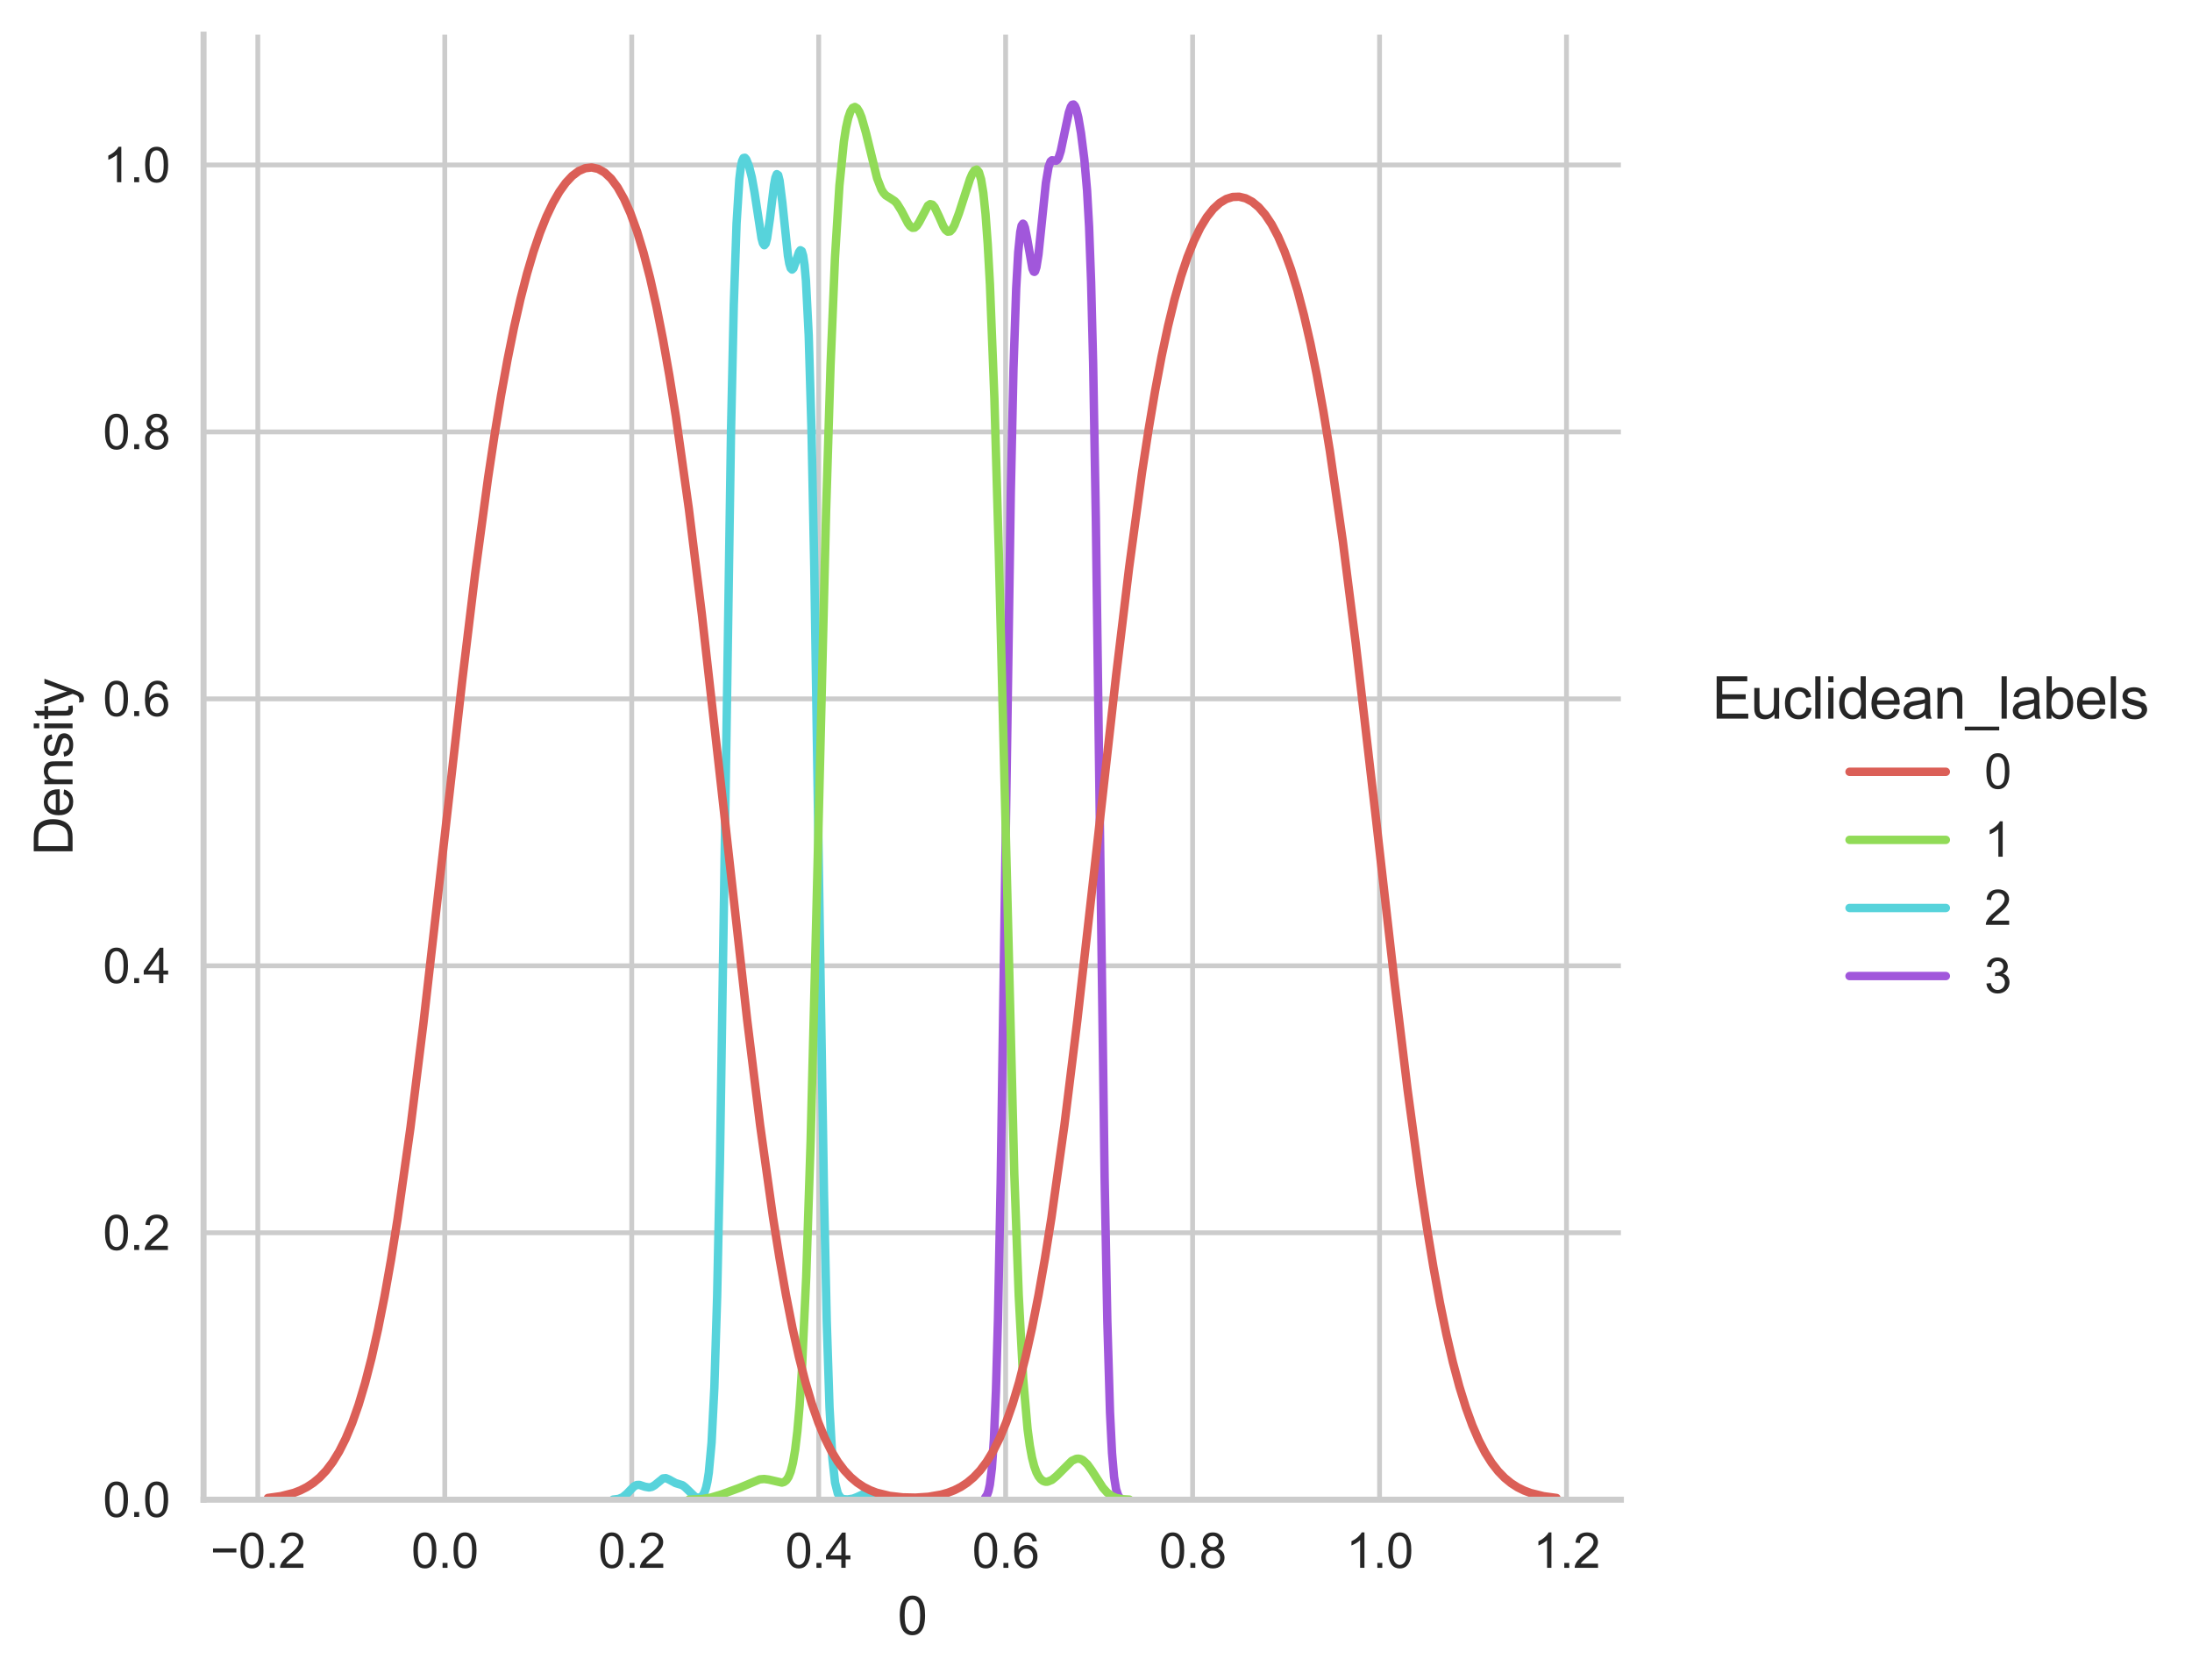 <?xml version="1.0" encoding="utf-8" standalone="no"?>
<!DOCTYPE svg PUBLIC "-//W3C//DTD SVG 1.1//EN"
  "http://www.w3.org/Graphics/SVG/1.1/DTD/svg11.dtd">
<svg xmlns:xlink="http://www.w3.org/1999/xlink" width="455.399pt" height="348.965pt" viewBox="0 0 455.399 348.965" xmlns="http://www.w3.org/2000/svg" version="1.1">
 <defs>
  <style type="text/css">*{stroke-linejoin: round; stroke-linecap: butt}</style>
 </defs>
 <g id="figure_1">
  <g id="patch_1">
   <path d="M 0 348.965 
L 455.399 348.965 
L 455.399 0 
L 0 0 
z
" style="fill: #ffffff"/>
  </g>
  <g id="axes_1">
   <g id="patch_2">
    <path d="M 42.289 311.56 
L 336.75 311.56 
L 336.75 7.2 
L 42.289 7.2 
z
" style="fill: #ffffff"/>
   </g>
   <g id="matplotlib.axis_1">
    <g id="xtick_1">
     <g id="line2d_1">
      <path d="M 53.564 311.56 
L 53.564 7.2 
" clip-path="url(#pafd19c2306)" style="fill: none; stroke: #cccccc; stroke-linecap: round"/>
     </g>
     <g id="line2d_2"/>
     <g id="text_1">
      <!-- −0.2 -->
      <g style="fill: #262626" transform="translate(43.694 325.718)scale(0.1 -0.1)">
       <defs>
        <path id="ArialMT-2212" d="M 3381 1997 
L 356 1997 
L 356 2522 
L 3381 2522 
L 3381 1997 
z
" transform="scale(0.016)"/>
        <path id="ArialMT-30" d="M 266 2259 
Q 266 3072 433 3567 
Q 600 4063 929 4331 
Q 1259 4600 1759 4600 
Q 2128 4600 2406 4451 
Q 2684 4303 2865 4023 
Q 3047 3744 3150 3342 
Q 3253 2941 3253 2259 
Q 3253 1453 3087 958 
Q 2922 463 2592 192 
Q 2263 -78 1759 -78 
Q 1097 -78 719 397 
Q 266 969 266 2259 
z
M 844 2259 
Q 844 1131 1108 757 
Q 1372 384 1759 384 
Q 2147 384 2411 759 
Q 2675 1134 2675 2259 
Q 2675 3391 2411 3762 
Q 2147 4134 1753 4134 
Q 1366 4134 1134 3806 
Q 844 3388 844 2259 
z
" transform="scale(0.016)"/>
        <path id="ArialMT-2e" d="M 581 0 
L 581 641 
L 1222 641 
L 1222 0 
L 581 0 
z
" transform="scale(0.016)"/>
        <path id="ArialMT-32" d="M 3222 541 
L 3222 0 
L 194 0 
Q 188 203 259 391 
Q 375 700 629 1000 
Q 884 1300 1366 1694 
Q 2113 2306 2375 2664 
Q 2638 3022 2638 3341 
Q 2638 3675 2398 3904 
Q 2159 4134 1775 4134 
Q 1369 4134 1125 3890 
Q 881 3647 878 3216 
L 300 3275 
Q 359 3922 746 4261 
Q 1134 4600 1788 4600 
Q 2447 4600 2831 4234 
Q 3216 3869 3216 3328 
Q 3216 3053 3103 2787 
Q 2991 2522 2730 2228 
Q 2469 1934 1863 1422 
Q 1356 997 1212 845 
Q 1069 694 975 541 
L 3222 541 
z
" transform="scale(0.016)"/>
       </defs>
       <use xlink:href="#ArialMT-2212"/>
       <use xlink:href="#ArialMT-30" x="58.398"/>
       <use xlink:href="#ArialMT-2e" x="114.014"/>
       <use xlink:href="#ArialMT-32" x="141.797"/>
      </g>
     </g>
    </g>
    <g id="xtick_2">
     <g id="line2d_3">
      <path d="M 92.405 311.56 
L 92.405 7.2 
" clip-path="url(#pafd19c2306)" style="fill: none; stroke: #cccccc; stroke-linecap: round"/>
     </g>
     <g id="line2d_4"/>
     <g id="text_2">
      <!-- 0.0 -->
      <g style="fill: #262626" transform="translate(85.455 325.718)scale(0.1 -0.1)">
       <use xlink:href="#ArialMT-30"/>
       <use xlink:href="#ArialMT-2e" x="55.615"/>
       <use xlink:href="#ArialMT-30" x="83.398"/>
      </g>
     </g>
    </g>
    <g id="xtick_3">
     <g id="line2d_5">
      <path d="M 131.246 311.56 
L 131.246 7.2 
" clip-path="url(#pafd19c2306)" style="fill: none; stroke: #cccccc; stroke-linecap: round"/>
     </g>
     <g id="line2d_6"/>
     <g id="text_3">
      <!-- 0.2 -->
      <g style="fill: #262626" transform="translate(124.296 325.718)scale(0.1 -0.1)">
       <use xlink:href="#ArialMT-30"/>
       <use xlink:href="#ArialMT-2e" x="55.615"/>
       <use xlink:href="#ArialMT-32" x="83.398"/>
      </g>
     </g>
    </g>
    <g id="xtick_4">
     <g id="line2d_7">
      <path d="M 170.086 311.56 
L 170.086 7.2 
" clip-path="url(#pafd19c2306)" style="fill: none; stroke: #cccccc; stroke-linecap: round"/>
     </g>
     <g id="line2d_8"/>
     <g id="text_4">
      <!-- 0.4 -->
      <g style="fill: #262626" transform="translate(163.136 325.718)scale(0.1 -0.1)">
       <defs>
        <path id="ArialMT-34" d="M 2069 0 
L 2069 1097 
L 81 1097 
L 81 1613 
L 2172 4581 
L 2631 4581 
L 2631 1613 
L 3250 1613 
L 3250 1097 
L 2631 1097 
L 2631 0 
L 2069 0 
z
M 2069 1613 
L 2069 3678 
L 634 1613 
L 2069 1613 
z
" transform="scale(0.016)"/>
       </defs>
       <use xlink:href="#ArialMT-30"/>
       <use xlink:href="#ArialMT-2e" x="55.615"/>
       <use xlink:href="#ArialMT-34" x="83.398"/>
      </g>
     </g>
    </g>
    <g id="xtick_5">
     <g id="line2d_9">
      <path d="M 208.927 311.56 
L 208.927 7.2 
" clip-path="url(#pafd19c2306)" style="fill: none; stroke: #cccccc; stroke-linecap: round"/>
     </g>
     <g id="line2d_10"/>
     <g id="text_5">
      <!-- 0.6 -->
      <g style="fill: #262626" transform="translate(201.977 325.718)scale(0.1 -0.1)">
       <defs>
        <path id="ArialMT-36" d="M 3184 3459 
L 2625 3416 
Q 2550 3747 2413 3897 
Q 2184 4138 1850 4138 
Q 1581 4138 1378 3988 
Q 1113 3794 959 3422 
Q 806 3050 800 2363 
Q 1003 2672 1297 2822 
Q 1591 2972 1913 2972 
Q 2475 2972 2870 2558 
Q 3266 2144 3266 1488 
Q 3266 1056 3080 686 
Q 2894 316 2569 119 
Q 2244 -78 1831 -78 
Q 1128 -78 684 439 
Q 241 956 241 2144 
Q 241 3472 731 4075 
Q 1159 4600 1884 4600 
Q 2425 4600 2770 4297 
Q 3116 3994 3184 3459 
z
M 888 1484 
Q 888 1194 1011 928 
Q 1134 663 1356 523 
Q 1578 384 1822 384 
Q 2178 384 2434 671 
Q 2691 959 2691 1453 
Q 2691 1928 2437 2201 
Q 2184 2475 1800 2475 
Q 1419 2475 1153 2201 
Q 888 1928 888 1484 
z
" transform="scale(0.016)"/>
       </defs>
       <use xlink:href="#ArialMT-30"/>
       <use xlink:href="#ArialMT-2e" x="55.615"/>
       <use xlink:href="#ArialMT-36" x="83.398"/>
      </g>
     </g>
    </g>
    <g id="xtick_6">
     <g id="line2d_11">
      <path d="M 247.768 311.56 
L 247.768 7.2 
" clip-path="url(#pafd19c2306)" style="fill: none; stroke: #cccccc; stroke-linecap: round"/>
     </g>
     <g id="line2d_12"/>
     <g id="text_6">
      <!-- 0.8 -->
      <g style="fill: #262626" transform="translate(240.818 325.718)scale(0.1 -0.1)">
       <defs>
        <path id="ArialMT-38" d="M 1131 2484 
Q 781 2613 612 2850 
Q 444 3088 444 3419 
Q 444 3919 803 4259 
Q 1163 4600 1759 4600 
Q 2359 4600 2725 4251 
Q 3091 3903 3091 3403 
Q 3091 3084 2923 2848 
Q 2756 2613 2416 2484 
Q 2838 2347 3058 2040 
Q 3278 1734 3278 1309 
Q 3278 722 2862 322 
Q 2447 -78 1769 -78 
Q 1091 -78 675 323 
Q 259 725 259 1325 
Q 259 1772 486 2073 
Q 713 2375 1131 2484 
z
M 1019 3438 
Q 1019 3113 1228 2906 
Q 1438 2700 1772 2700 
Q 2097 2700 2305 2904 
Q 2513 3109 2513 3406 
Q 2513 3716 2298 3927 
Q 2084 4138 1766 4138 
Q 1444 4138 1231 3931 
Q 1019 3725 1019 3438 
z
M 838 1322 
Q 838 1081 952 856 
Q 1066 631 1291 507 
Q 1516 384 1775 384 
Q 2178 384 2440 643 
Q 2703 903 2703 1303 
Q 2703 1709 2433 1975 
Q 2163 2241 1756 2241 
Q 1359 2241 1098 1978 
Q 838 1716 838 1322 
z
" transform="scale(0.016)"/>
       </defs>
       <use xlink:href="#ArialMT-30"/>
       <use xlink:href="#ArialMT-2e" x="55.615"/>
       <use xlink:href="#ArialMT-38" x="83.398"/>
      </g>
     </g>
    </g>
    <g id="xtick_7">
     <g id="line2d_13">
      <path d="M 286.608 311.56 
L 286.608 7.2 
" clip-path="url(#pafd19c2306)" style="fill: none; stroke: #cccccc; stroke-linecap: round"/>
     </g>
     <g id="line2d_14"/>
     <g id="text_7">
      <!-- 1.0 -->
      <g style="fill: #262626" transform="translate(279.658 325.718)scale(0.1 -0.1)">
       <defs>
        <path id="ArialMT-31" d="M 2384 0 
L 1822 0 
L 1822 3584 
Q 1619 3391 1289 3197 
Q 959 3003 697 2906 
L 697 3450 
Q 1169 3672 1522 3987 
Q 1875 4303 2022 4600 
L 2384 4600 
L 2384 0 
z
" transform="scale(0.016)"/>
       </defs>
       <use xlink:href="#ArialMT-31"/>
       <use xlink:href="#ArialMT-2e" x="55.615"/>
       <use xlink:href="#ArialMT-30" x="83.398"/>
      </g>
     </g>
    </g>
    <g id="xtick_8">
     <g id="line2d_15">
      <path d="M 325.449 311.56 
L 325.449 7.2 
" clip-path="url(#pafd19c2306)" style="fill: none; stroke: #cccccc; stroke-linecap: round"/>
     </g>
     <g id="line2d_16"/>
     <g id="text_8">
      <!-- 1.2 -->
      <g style="fill: #262626" transform="translate(318.499 325.718)scale(0.1 -0.1)">
       <use xlink:href="#ArialMT-31"/>
       <use xlink:href="#ArialMT-2e" x="55.615"/>
       <use xlink:href="#ArialMT-32" x="83.398"/>
      </g>
     </g>
    </g>
    <g id="text_9">
     <!-- 0 -->
     <g style="fill: #262626" transform="translate(186.461 339.579)scale(0.11 -0.11)">
      <use xlink:href="#ArialMT-30"/>
     </g>
    </g>
   </g>
   <g id="matplotlib.axis_2">
    <g id="ytick_1">
     <g id="line2d_17">
      <path d="M 42.289 311.56 
L 336.75 311.56 
" clip-path="url(#pafd19c2306)" style="fill: none; stroke: #cccccc; stroke-linecap: round"/>
     </g>
     <g id="line2d_18"/>
     <g id="text_10">
      <!-- 0.0 -->
      <g style="fill: #262626" transform="translate(21.389 315.139)scale(0.1 -0.1)">
       <use xlink:href="#ArialMT-30"/>
       <use xlink:href="#ArialMT-2e" x="55.615"/>
       <use xlink:href="#ArialMT-30" x="83.398"/>
      </g>
     </g>
    </g>
    <g id="ytick_2">
     <g id="line2d_19">
      <path d="M 42.289 256.102 
L 336.75 256.102 
" clip-path="url(#pafd19c2306)" style="fill: none; stroke: #cccccc; stroke-linecap: round"/>
     </g>
     <g id="line2d_20"/>
     <g id="text_11">
      <!-- 0.2 -->
      <g style="fill: #262626" transform="translate(21.389 259.681)scale(0.1 -0.1)">
       <use xlink:href="#ArialMT-30"/>
       <use xlink:href="#ArialMT-2e" x="55.615"/>
       <use xlink:href="#ArialMT-32" x="83.398"/>
      </g>
     </g>
    </g>
    <g id="ytick_3">
     <g id="line2d_21">
      <path d="M 42.289 200.644 
L 336.75 200.644 
" clip-path="url(#pafd19c2306)" style="fill: none; stroke: #cccccc; stroke-linecap: round"/>
     </g>
     <g id="line2d_22"/>
     <g id="text_12">
      <!-- 0.4 -->
      <g style="fill: #262626" transform="translate(21.389 204.223)scale(0.1 -0.1)">
       <use xlink:href="#ArialMT-30"/>
       <use xlink:href="#ArialMT-2e" x="55.615"/>
       <use xlink:href="#ArialMT-34" x="83.398"/>
      </g>
     </g>
    </g>
    <g id="ytick_4">
     <g id="line2d_23">
      <path d="M 42.289 145.187 
L 336.75 145.187 
" clip-path="url(#pafd19c2306)" style="fill: none; stroke: #cccccc; stroke-linecap: round"/>
     </g>
     <g id="line2d_24"/>
     <g id="text_13">
      <!-- 0.6 -->
      <g style="fill: #262626" transform="translate(21.389 148.766)scale(0.1 -0.1)">
       <use xlink:href="#ArialMT-30"/>
       <use xlink:href="#ArialMT-2e" x="55.615"/>
       <use xlink:href="#ArialMT-36" x="83.398"/>
      </g>
     </g>
    </g>
    <g id="ytick_5">
     <g id="line2d_25">
      <path d="M 42.289 89.729 
L 336.75 89.729 
" clip-path="url(#pafd19c2306)" style="fill: none; stroke: #cccccc; stroke-linecap: round"/>
     </g>
     <g id="line2d_26"/>
     <g id="text_14">
      <!-- 0.8 -->
      <g style="fill: #262626" transform="translate(21.389 93.308)scale(0.1 -0.1)">
       <use xlink:href="#ArialMT-30"/>
       <use xlink:href="#ArialMT-2e" x="55.615"/>
       <use xlink:href="#ArialMT-38" x="83.398"/>
      </g>
     </g>
    </g>
    <g id="ytick_6">
     <g id="line2d_27">
      <path d="M 42.289 34.271 
L 336.75 34.271 
" clip-path="url(#pafd19c2306)" style="fill: none; stroke: #cccccc; stroke-linecap: round"/>
     </g>
     <g id="line2d_28"/>
     <g id="text_15">
      <!-- 1.0 -->
      <g style="fill: #262626" transform="translate(21.389 37.85)scale(0.1 -0.1)">
       <use xlink:href="#ArialMT-31"/>
       <use xlink:href="#ArialMT-2e" x="55.615"/>
       <use xlink:href="#ArialMT-30" x="83.398"/>
      </g>
     </g>
    </g>
    <g id="text_16">
     <!-- Density -->
     <g style="fill: #262626" transform="translate(15.074 177.719)rotate(-90)scale(0.11 -0.11)">
      <defs>
       <path id="ArialMT-44" d="M 494 0 
L 494 4581 
L 2072 4581 
Q 2606 4581 2888 4516 
Q 3281 4425 3559 4188 
Q 3922 3881 4101 3404 
Q 4281 2928 4281 2316 
Q 4281 1794 4159 1391 
Q 4038 988 3847 723 
Q 3656 459 3429 307 
Q 3203 156 2883 78 
Q 2563 0 2147 0 
L 494 0 
z
M 1100 541 
L 2078 541 
Q 2531 541 2789 625 
Q 3047 709 3200 863 
Q 3416 1078 3536 1442 
Q 3656 1806 3656 2325 
Q 3656 3044 3420 3430 
Q 3184 3816 2847 3947 
Q 2603 4041 2063 4041 
L 1100 4041 
L 1100 541 
z
" transform="scale(0.016)"/>
       <path id="ArialMT-65" d="M 2694 1069 
L 3275 997 
Q 3138 488 2766 206 
Q 2394 -75 1816 -75 
Q 1088 -75 661 373 
Q 234 822 234 1631 
Q 234 2469 665 2931 
Q 1097 3394 1784 3394 
Q 2450 3394 2872 2941 
Q 3294 2488 3294 1666 
Q 3294 1616 3291 1516 
L 816 1516 
Q 847 969 1125 678 
Q 1403 388 1819 388 
Q 2128 388 2347 550 
Q 2566 713 2694 1069 
z
M 847 1978 
L 2700 1978 
Q 2663 2397 2488 2606 
Q 2219 2931 1791 2931 
Q 1403 2931 1139 2672 
Q 875 2413 847 1978 
z
" transform="scale(0.016)"/>
       <path id="ArialMT-6e" d="M 422 0 
L 422 3319 
L 928 3319 
L 928 2847 
Q 1294 3394 1984 3394 
Q 2284 3394 2536 3286 
Q 2788 3178 2913 3003 
Q 3038 2828 3088 2588 
Q 3119 2431 3119 2041 
L 3119 0 
L 2556 0 
L 2556 2019 
Q 2556 2363 2490 2533 
Q 2425 2703 2258 2804 
Q 2091 2906 1866 2906 
Q 1506 2906 1245 2678 
Q 984 2450 984 1813 
L 984 0 
L 422 0 
z
" transform="scale(0.016)"/>
       <path id="ArialMT-73" d="M 197 991 
L 753 1078 
Q 800 744 1014 566 
Q 1228 388 1613 388 
Q 2000 388 2187 545 
Q 2375 703 2375 916 
Q 2375 1106 2209 1216 
Q 2094 1291 1634 1406 
Q 1016 1563 777 1677 
Q 538 1791 414 1992 
Q 291 2194 291 2438 
Q 291 2659 392 2848 
Q 494 3038 669 3163 
Q 800 3259 1026 3326 
Q 1253 3394 1513 3394 
Q 1903 3394 2198 3281 
Q 2494 3169 2634 2976 
Q 2775 2784 2828 2463 
L 2278 2388 
Q 2241 2644 2061 2787 
Q 1881 2931 1553 2931 
Q 1166 2931 1000 2803 
Q 834 2675 834 2503 
Q 834 2394 903 2306 
Q 972 2216 1119 2156 
Q 1203 2125 1616 2013 
Q 2213 1853 2448 1751 
Q 2684 1650 2818 1456 
Q 2953 1263 2953 975 
Q 2953 694 2789 445 
Q 2625 197 2315 61 
Q 2006 -75 1616 -75 
Q 969 -75 630 194 
Q 291 463 197 991 
z
" transform="scale(0.016)"/>
       <path id="ArialMT-69" d="M 425 3934 
L 425 4581 
L 988 4581 
L 988 3934 
L 425 3934 
z
M 425 0 
L 425 3319 
L 988 3319 
L 988 0 
L 425 0 
z
" transform="scale(0.016)"/>
       <path id="ArialMT-74" d="M 1650 503 
L 1731 6 
Q 1494 -44 1306 -44 
Q 1000 -44 831 53 
Q 663 150 594 308 
Q 525 466 525 972 
L 525 2881 
L 113 2881 
L 113 3319 
L 525 3319 
L 525 4141 
L 1084 4478 
L 1084 3319 
L 1650 3319 
L 1650 2881 
L 1084 2881 
L 1084 941 
Q 1084 700 1114 631 
Q 1144 563 1211 522 
Q 1278 481 1403 481 
Q 1497 481 1650 503 
z
" transform="scale(0.016)"/>
       <path id="ArialMT-79" d="M 397 -1278 
L 334 -750 
Q 519 -800 656 -800 
Q 844 -800 956 -737 
Q 1069 -675 1141 -563 
Q 1194 -478 1313 -144 
Q 1328 -97 1363 -6 
L 103 3319 
L 709 3319 
L 1400 1397 
Q 1534 1031 1641 628 
Q 1738 1016 1872 1384 
L 2581 3319 
L 3144 3319 
L 1881 -56 
Q 1678 -603 1566 -809 
Q 1416 -1088 1222 -1217 
Q 1028 -1347 759 -1347 
Q 597 -1347 397 -1278 
z
" transform="scale(0.016)"/>
      </defs>
      <use xlink:href="#ArialMT-44"/>
      <use xlink:href="#ArialMT-65" x="72.217"/>
      <use xlink:href="#ArialMT-6e" x="127.832"/>
      <use xlink:href="#ArialMT-73" x="183.447"/>
      <use xlink:href="#ArialMT-69" x="233.447"/>
      <use xlink:href="#ArialMT-74" x="255.664"/>
      <use xlink:href="#ArialMT-79" x="283.447"/>
     </g>
    </g>
   </g>
   <g id="line2d_29">
    <path d="M 204.668 311.146 
L 205.088 310.52 
L 205.369 309.722 
L 205.649 308.426 
L 206.07 305.026 
L 206.491 298.955 
L 206.911 289.025 
L 207.332 274.144 
L 207.893 245.697 
L 208.734 188.123 
L 209.997 102.323 
L 210.557 76.563 
L 211.118 59.926 
L 211.539 52.426 
L 211.96 48.218 
L 212.24 46.868 
L 212.521 46.47 
L 212.661 46.578 
L 212.941 47.311 
L 213.362 49.388 
L 214.484 55.793 
L 214.764 56.427 
L 214.905 56.481 
L 215.045 56.347 
L 215.325 55.502 
L 215.746 52.885 
L 216.447 46.121 
L 217.289 37.993 
L 217.85 34.667 
L 218.27 33.539 
L 218.551 33.299 
L 218.971 33.35 
L 219.392 33.4 
L 219.673 33.199 
L 219.953 32.707 
L 220.374 31.381 
L 221.075 28.028 
L 222.057 23.377 
L 222.477 22.174 
L 222.758 21.767 
L 223.038 21.709 
L 223.319 22.018 
L 223.599 22.695 
L 224.02 24.365 
L 224.581 27.626 
L 225.282 33.145 
L 225.843 39.592 
L 226.263 47.112 
L 226.684 58.605 
L 227.105 75.535 
L 227.666 107.714 
L 228.507 171.605 
L 229.489 244.661 
L 230.05 274.409 
L 230.611 293.454 
L 231.031 301.898 
L 231.452 306.792 
L 231.873 309.387 
L 232.293 310.647 
L 232.574 311.07 
L 232.574 311.07 
" clip-path="url(#pafd19c2306)" style="fill: none; stroke: #a157db; stroke-width: 1.75; stroke-linecap: round"/>
   </g>
   <g id="line2d_30">
    <path d="M 127.367 311.539 
L 128.52 311.399 
L 129.385 311.037 
L 130.25 310.312 
L 131.691 308.814 
L 132.268 308.511 
L 132.844 308.483 
L 133.997 308.866 
L 134.862 309.015 
L 135.439 308.89 
L 136.015 308.555 
L 137.745 307.143 
L 138.322 307.083 
L 138.898 307.321 
L 140.34 308.105 
L 141.781 308.548 
L 142.357 308.991 
L 144.375 310.946 
L 144.952 311.148 
L 145.529 311.053 
L 145.817 310.85 
L 146.105 310.495 
L 146.393 309.93 
L 146.682 309.069 
L 146.97 307.793 
L 147.258 305.947 
L 147.835 299.699 
L 148.411 288.266 
L 148.988 269.398 
L 149.564 241.676 
L 150.429 185.679 
L 151.871 89.606 
L 152.447 63.381 
L 153.024 46.429 
L 153.6 37.241 
L 153.889 34.818 
L 154.177 33.437 
L 154.465 32.83 
L 154.753 32.777 
L 155.042 33.112 
L 155.618 34.559 
L 156.195 36.846 
L 156.771 40.041 
L 158.213 49.502 
L 158.501 50.55 
L 158.789 50.945 
L 159.078 50.603 
L 159.366 49.518 
L 159.942 45.534 
L 160.807 38.443 
L 161.095 36.908 
L 161.384 36.183 
L 161.672 36.386 
L 161.96 37.523 
L 162.537 42.083 
L 163.69 53.087 
L 163.978 54.747 
L 164.267 55.709 
L 164.555 55.997 
L 164.843 55.713 
L 165.42 54.096 
L 165.996 52.384 
L 166.284 51.989 
L 166.573 52.164 
L 166.861 53.116 
L 167.149 55.076 
L 167.438 58.299 
L 168.014 69.652 
L 168.591 89.21 
L 169.167 117.822 
L 170.32 193.577 
L 171.185 247.793 
L 171.762 274.563 
L 172.338 292.436 
L 172.915 302.799 
L 173.491 308.017 
L 174.068 310.299 
L 174.645 311.164 
L 175.221 311.445 
L 176.086 311.508 
L 177.239 311.334 
L 178.104 310.992 
L 179.833 310.183 
L 180.41 310.17 
L 181.275 310.482 
L 183.005 311.313 
L 184.158 311.515 
L 184.734 311.544 
L 184.734 311.544 
" clip-path="url(#pafd19c2306)" style="fill: none; stroke: #57d3db; stroke-width: 1.75; stroke-linecap: round"/>
   </g>
   <g id="line2d_31">
    <path d="M 143.119 311.551 
L 145.878 311.425 
L 147.718 311.114 
L 150.018 310.423 
L 153.697 309.074 
L 157.836 307.336 
L 158.756 307.259 
L 159.676 307.374 
L 162.435 308.009 
L 162.895 307.881 
L 163.355 307.535 
L 163.815 306.862 
L 164.275 305.713 
L 164.735 303.902 
L 165.195 301.203 
L 165.654 297.358 
L 166.114 292.092 
L 166.574 285.136 
L 167.494 265.3 
L 168.414 237.048 
L 169.794 182.154 
L 171.633 106.04 
L 172.553 75.861 
L 173.473 53.52 
L 174.393 38.556 
L 175.313 29.438 
L 175.772 26.532 
L 176.232 24.48 
L 176.692 23.142 
L 177.152 22.414 
L 177.612 22.221 
L 178.072 22.512 
L 178.532 23.245 
L 178.992 24.375 
L 179.912 27.598 
L 182.211 37.002 
L 183.131 39.378 
L 183.591 40.116 
L 184.051 40.608 
L 184.971 41.175 
L 185.89 41.788 
L 186.35 42.289 
L 187.27 43.772 
L 188.65 46.404 
L 189.11 47.012 
L 189.57 47.326 
L 190.03 47.29 
L 190.489 46.895 
L 190.949 46.189 
L 192.789 42.715 
L 193.249 42.409 
L 193.709 42.522 
L 194.169 43.045 
L 195.089 44.968 
L 196.008 47.06 
L 196.468 47.778 
L 196.928 48.13 
L 197.388 48.066 
L 197.848 47.591 
L 198.308 46.754 
L 199.228 44.3 
L 201.527 37.188 
L 201.987 36.135 
L 202.447 35.425 
L 202.907 35.224 
L 203.367 35.75 
L 203.827 37.265 
L 204.287 40.064 
L 204.747 44.454 
L 205.206 50.725 
L 205.666 59.111 
L 206.586 82.692 
L 207.506 114.792 
L 210.725 243.836 
L 211.645 269.112 
L 212.565 286.353 
L 213.485 296.916 
L 213.945 300.324 
L 214.405 302.816 
L 214.865 304.607 
L 215.324 305.873 
L 215.784 306.745 
L 216.244 307.32 
L 216.704 307.665 
L 217.164 307.823 
L 217.624 307.824 
L 218.544 307.447 
L 219.464 306.691 
L 222.683 303.483 
L 223.603 303.068 
L 224.063 303.032 
L 224.523 303.126 
L 224.982 303.357 
L 225.902 304.215 
L 226.822 305.495 
L 229.122 309.062 
L 230.041 310.095 
L 230.961 310.789 
L 231.881 311.197 
L 233.261 311.465 
L 234.641 311.541 
L 234.641 311.541 
" clip-path="url(#pafd19c2306)" style="fill: none; stroke: #91db57; stroke-width: 1.75; stroke-linecap: round"/>
   </g>
   <g id="line2d_32">
    <path d="M 55.673 311.196 
L 58.364 310.825 
L 61.054 310.142 
L 62.399 309.623 
L 63.744 308.942 
L 65.09 308.061 
L 66.435 306.935 
L 67.78 305.511 
L 69.125 303.733 
L 70.47 301.54 
L 71.816 298.868 
L 73.161 295.651 
L 74.506 291.824 
L 75.851 287.328 
L 77.196 282.109 
L 78.541 276.125 
L 79.887 269.345 
L 81.232 261.757 
L 82.577 253.367 
L 85.267 234.318 
L 87.958 212.683 
L 91.993 177.224 
L 96.029 141.407 
L 98.719 119.151 
L 101.41 99.207 
L 102.755 90.28 
L 104.1 82.1 
L 105.445 74.682 
L 106.79 68.021 
L 108.136 62.095 
L 109.481 56.874 
L 110.826 52.317 
L 112.171 48.379 
L 113.516 45.016 
L 114.861 42.184 
L 116.207 39.846 
L 117.552 37.971 
L 118.897 36.536 
L 120.242 35.528 
L 121.587 34.944 
L 122.933 34.791 
L 124.278 35.085 
L 125.623 35.851 
L 126.968 37.12 
L 128.313 38.933 
L 129.659 41.331 
L 131.004 44.361 
L 132.349 48.07 
L 133.694 52.5 
L 135.039 57.693 
L 136.384 63.678 
L 137.73 70.477 
L 139.075 78.097 
L 140.42 86.528 
L 143.11 105.693 
L 145.801 127.512 
L 149.836 163.463 
L 155.217 211.8 
L 157.907 233.686 
L 160.598 252.914 
L 161.943 261.373 
L 163.288 269.02 
L 164.633 275.85 
L 165.979 281.877 
L 167.324 287.133 
L 168.669 291.661 
L 170.014 295.514 
L 171.359 298.755 
L 172.704 301.447 
L 174.05 303.657 
L 175.395 305.448 
L 176.74 306.883 
L 178.085 308.018 
L 179.43 308.904 
L 180.776 309.586 
L 182.121 310.103 
L 184.811 310.763 
L 187.501 311.072 
L 190.192 311.13 
L 192.882 310.955 
L 195.573 310.489 
L 196.918 310.107 
L 198.263 309.591 
L 199.608 308.911 
L 200.953 308.028 
L 202.299 306.896 
L 203.644 305.464 
L 204.989 303.676 
L 206.334 301.47 
L 207.679 298.782 
L 209.024 295.546 
L 210.37 291.696 
L 211.715 287.173 
L 213.06 281.922 
L 214.405 275.899 
L 215.75 269.074 
L 217.096 261.435 
L 218.441 252.987 
L 221.131 233.795 
L 223.821 211.989 
L 227.857 176.245 
L 231.893 140.198 
L 234.583 117.898 
L 237.273 98.066 
L 238.619 89.272 
L 239.964 81.286 
L 241.309 74.125 
L 242.654 67.787 
L 243.999 62.252 
L 245.344 57.484 
L 246.69 53.439 
L 248.035 50.063 
L 249.38 47.3 
L 250.725 45.096 
L 252.07 43.397 
L 253.416 42.157 
L 254.761 41.339 
L 256.106 40.916 
L 257.451 40.87 
L 258.796 41.199 
L 260.141 41.91 
L 261.487 43.024 
L 262.832 44.569 
L 264.177 46.586 
L 265.522 49.121 
L 266.867 52.225 
L 268.213 55.951 
L 269.558 60.351 
L 270.903 65.469 
L 272.248 71.344 
L 273.593 78.002 
L 274.938 85.454 
L 276.284 93.693 
L 278.974 112.407 
L 281.664 133.686 
L 285.7 168.668 
L 289.736 204.186 
L 292.426 226.353 
L 295.116 246.253 
L 296.461 255.154 
L 297.807 263.293 
L 299.152 270.645 
L 300.497 277.209 
L 301.842 282.999 
L 303.187 288.048 
L 304.533 292.397 
L 305.878 296.098 
L 307.223 299.213 
L 308.568 301.801 
L 309.913 303.927 
L 311.258 305.652 
L 312.604 307.036 
L 313.949 308.132 
L 315.294 308.991 
L 316.639 309.655 
L 317.984 310.163 
L 320.675 310.833 
L 323.365 311.198 
L 323.365 311.198 
" clip-path="url(#pafd19c2306)" style="fill: none; stroke: #db5f57; stroke-width: 1.75; stroke-linecap: round"/>
   </g>
   <g id="patch_3">
    <path d="M 42.289 311.56 
L 42.289 7.2 
" style="fill: none; stroke: #cccccc; stroke-width: 1.25; stroke-linejoin: miter; stroke-linecap: square"/>
   </g>
   <g id="patch_4">
    <path d="M 42.289 311.56 
L 336.75 311.56 
" style="fill: none; stroke: #cccccc; stroke-width: 1.25; stroke-linejoin: miter; stroke-linecap: square"/>
   </g>
  </g>
  <g id="legend_1">
   <g id="text_17">
    <!-- Euclidean_labels -->
    <g style="fill: #262626" transform="translate(355.671 149.294)scale(0.12 -0.12)">
     <defs>
      <path id="ArialMT-45" d="M 506 0 
L 506 4581 
L 3819 4581 
L 3819 4041 
L 1113 4041 
L 1113 2638 
L 3647 2638 
L 3647 2100 
L 1113 2100 
L 1113 541 
L 3925 541 
L 3925 0 
L 506 0 
z
" transform="scale(0.016)"/>
      <path id="ArialMT-75" d="M 2597 0 
L 2597 488 
Q 2209 -75 1544 -75 
Q 1250 -75 995 37 
Q 741 150 617 320 
Q 494 491 444 738 
Q 409 903 409 1263 
L 409 3319 
L 972 3319 
L 972 1478 
Q 972 1038 1006 884 
Q 1059 663 1231 536 
Q 1403 409 1656 409 
Q 1909 409 2131 539 
Q 2353 669 2445 892 
Q 2538 1116 2538 1541 
L 2538 3319 
L 3100 3319 
L 3100 0 
L 2597 0 
z
" transform="scale(0.016)"/>
      <path id="ArialMT-63" d="M 2588 1216 
L 3141 1144 
Q 3050 572 2676 248 
Q 2303 -75 1759 -75 
Q 1078 -75 664 370 
Q 250 816 250 1647 
Q 250 2184 428 2587 
Q 606 2991 970 3192 
Q 1334 3394 1763 3394 
Q 2303 3394 2647 3120 
Q 2991 2847 3088 2344 
L 2541 2259 
Q 2463 2594 2264 2762 
Q 2066 2931 1784 2931 
Q 1359 2931 1093 2626 
Q 828 2322 828 1663 
Q 828 994 1084 691 
Q 1341 388 1753 388 
Q 2084 388 2306 591 
Q 2528 794 2588 1216 
z
" transform="scale(0.016)"/>
      <path id="ArialMT-6c" d="M 409 0 
L 409 4581 
L 972 4581 
L 972 0 
L 409 0 
z
" transform="scale(0.016)"/>
      <path id="ArialMT-64" d="M 2575 0 
L 2575 419 
Q 2259 -75 1647 -75 
Q 1250 -75 917 144 
Q 584 363 401 755 
Q 219 1147 219 1656 
Q 219 2153 384 2558 
Q 550 2963 881 3178 
Q 1213 3394 1622 3394 
Q 1922 3394 2156 3267 
Q 2391 3141 2538 2938 
L 2538 4581 
L 3097 4581 
L 3097 0 
L 2575 0 
z
M 797 1656 
Q 797 1019 1065 703 
Q 1334 388 1700 388 
Q 2069 388 2326 689 
Q 2584 991 2584 1609 
Q 2584 2291 2321 2609 
Q 2059 2928 1675 2928 
Q 1300 2928 1048 2622 
Q 797 2316 797 1656 
z
" transform="scale(0.016)"/>
      <path id="ArialMT-61" d="M 2588 409 
Q 2275 144 1986 34 
Q 1697 -75 1366 -75 
Q 819 -75 525 192 
Q 231 459 231 875 
Q 231 1119 342 1320 
Q 453 1522 633 1644 
Q 813 1766 1038 1828 
Q 1203 1872 1538 1913 
Q 2219 1994 2541 2106 
Q 2544 2222 2544 2253 
Q 2544 2597 2384 2738 
Q 2169 2928 1744 2928 
Q 1347 2928 1158 2789 
Q 969 2650 878 2297 
L 328 2372 
Q 403 2725 575 2942 
Q 747 3159 1072 3276 
Q 1397 3394 1825 3394 
Q 2250 3394 2515 3294 
Q 2781 3194 2906 3042 
Q 3031 2891 3081 2659 
Q 3109 2516 3109 2141 
L 3109 1391 
Q 3109 606 3145 398 
Q 3181 191 3288 0 
L 2700 0 
Q 2613 175 2588 409 
z
M 2541 1666 
Q 2234 1541 1622 1453 
Q 1275 1403 1131 1340 
Q 988 1278 909 1158 
Q 831 1038 831 891 
Q 831 666 1001 516 
Q 1172 366 1500 366 
Q 1825 366 2078 508 
Q 2331 650 2450 897 
Q 2541 1088 2541 1459 
L 2541 1666 
z
" transform="scale(0.016)"/>
      <path id="ArialMT-5f" d="M -97 -1272 
L -97 -866 
L 3631 -866 
L 3631 -1272 
L -97 -1272 
z
" transform="scale(0.016)"/>
      <path id="ArialMT-62" d="M 941 0 
L 419 0 
L 419 4581 
L 981 4581 
L 981 2947 
Q 1338 3394 1891 3394 
Q 2197 3394 2470 3270 
Q 2744 3147 2920 2923 
Q 3097 2700 3197 2384 
Q 3297 2069 3297 1709 
Q 3297 856 2875 390 
Q 2453 -75 1863 -75 
Q 1275 -75 941 416 
L 941 0 
z
M 934 1684 
Q 934 1088 1097 822 
Q 1363 388 1816 388 
Q 2184 388 2453 708 
Q 2722 1028 2722 1663 
Q 2722 2313 2464 2622 
Q 2206 2931 1841 2931 
Q 1472 2931 1203 2611 
Q 934 2291 934 1684 
z
" transform="scale(0.016)"/>
     </defs>
     <use xlink:href="#ArialMT-45"/>
     <use xlink:href="#ArialMT-75" x="66.699"/>
     <use xlink:href="#ArialMT-63" x="122.314"/>
     <use xlink:href="#ArialMT-6c" x="172.314"/>
     <use xlink:href="#ArialMT-69" x="194.531"/>
     <use xlink:href="#ArialMT-64" x="216.748"/>
     <use xlink:href="#ArialMT-65" x="272.363"/>
     <use xlink:href="#ArialMT-61" x="327.979"/>
     <use xlink:href="#ArialMT-6e" x="383.594"/>
     <use xlink:href="#ArialMT-5f" x="439.209"/>
     <use xlink:href="#ArialMT-6c" x="494.824"/>
     <use xlink:href="#ArialMT-61" x="517.041"/>
     <use xlink:href="#ArialMT-62" x="572.656"/>
     <use xlink:href="#ArialMT-65" x="628.271"/>
     <use xlink:href="#ArialMT-6c" x="683.887"/>
     <use xlink:href="#ArialMT-73" x="706.104"/>
    </g>
   </g>
   <g id="line2d_33">
    <path d="M 384.255 160.337 
L 394.255 160.337 
L 404.255 160.337 
" style="fill: none; stroke: #db5f57; stroke-width: 1.75; stroke-linecap: round"/>
   </g>
   <g id="text_18">
    <!-- 0 -->
    <g style="fill: #262626" transform="translate(412.255 163.837)scale(0.1 -0.1)">
     <use xlink:href="#ArialMT-30"/>
    </g>
   </g>
   <g id="line2d_34">
    <path d="M 384.255 174.482 
L 394.255 174.482 
L 404.255 174.482 
" style="fill: none; stroke: #91db57; stroke-width: 1.75; stroke-linecap: round"/>
   </g>
   <g id="text_19">
    <!-- 1 -->
    <g style="fill: #262626" transform="translate(412.255 177.982)scale(0.1 -0.1)">
     <use xlink:href="#ArialMT-31"/>
    </g>
   </g>
   <g id="line2d_35">
    <path d="M 384.255 188.628 
L 394.255 188.628 
L 404.255 188.628 
" style="fill: none; stroke: #57d3db; stroke-width: 1.75; stroke-linecap: round"/>
   </g>
   <g id="text_20">
    <!-- 2 -->
    <g style="fill: #262626" transform="translate(412.255 192.128)scale(0.1 -0.1)">
     <use xlink:href="#ArialMT-32"/>
    </g>
   </g>
   <g id="line2d_36">
    <path d="M 384.255 202.773 
L 394.255 202.773 
L 404.255 202.773 
" style="fill: none; stroke: #a157db; stroke-width: 1.75; stroke-linecap: round"/>
   </g>
   <g id="text_21">
    <!-- 3 -->
    <g style="fill: #262626" transform="translate(412.255 206.273)scale(0.1 -0.1)">
     <defs>
      <path id="ArialMT-33" d="M 269 1209 
L 831 1284 
Q 928 806 1161 595 
Q 1394 384 1728 384 
Q 2125 384 2398 659 
Q 2672 934 2672 1341 
Q 2672 1728 2419 1979 
Q 2166 2231 1775 2231 
Q 1616 2231 1378 2169 
L 1441 2663 
Q 1497 2656 1531 2656 
Q 1891 2656 2178 2843 
Q 2466 3031 2466 3422 
Q 2466 3731 2256 3934 
Q 2047 4138 1716 4138 
Q 1388 4138 1169 3931 
Q 950 3725 888 3313 
L 325 3413 
Q 428 3978 793 4289 
Q 1159 4600 1703 4600 
Q 2078 4600 2393 4439 
Q 2709 4278 2876 4000 
Q 3044 3722 3044 3409 
Q 3044 3113 2884 2869 
Q 2725 2625 2413 2481 
Q 2819 2388 3044 2092 
Q 3269 1797 3269 1353 
Q 3269 753 2831 336 
Q 2394 -81 1725 -81 
Q 1122 -81 723 278 
Q 325 638 269 1209 
z
" transform="scale(0.016)"/>
     </defs>
     <use xlink:href="#ArialMT-33"/>
    </g>
   </g>
  </g>
 </g>
 <defs>
  <clipPath id="pafd19c2306">
   <rect x="42.289" y="7.2" width="294.461" height="304.36"/>
  </clipPath>
 </defs>
</svg>
